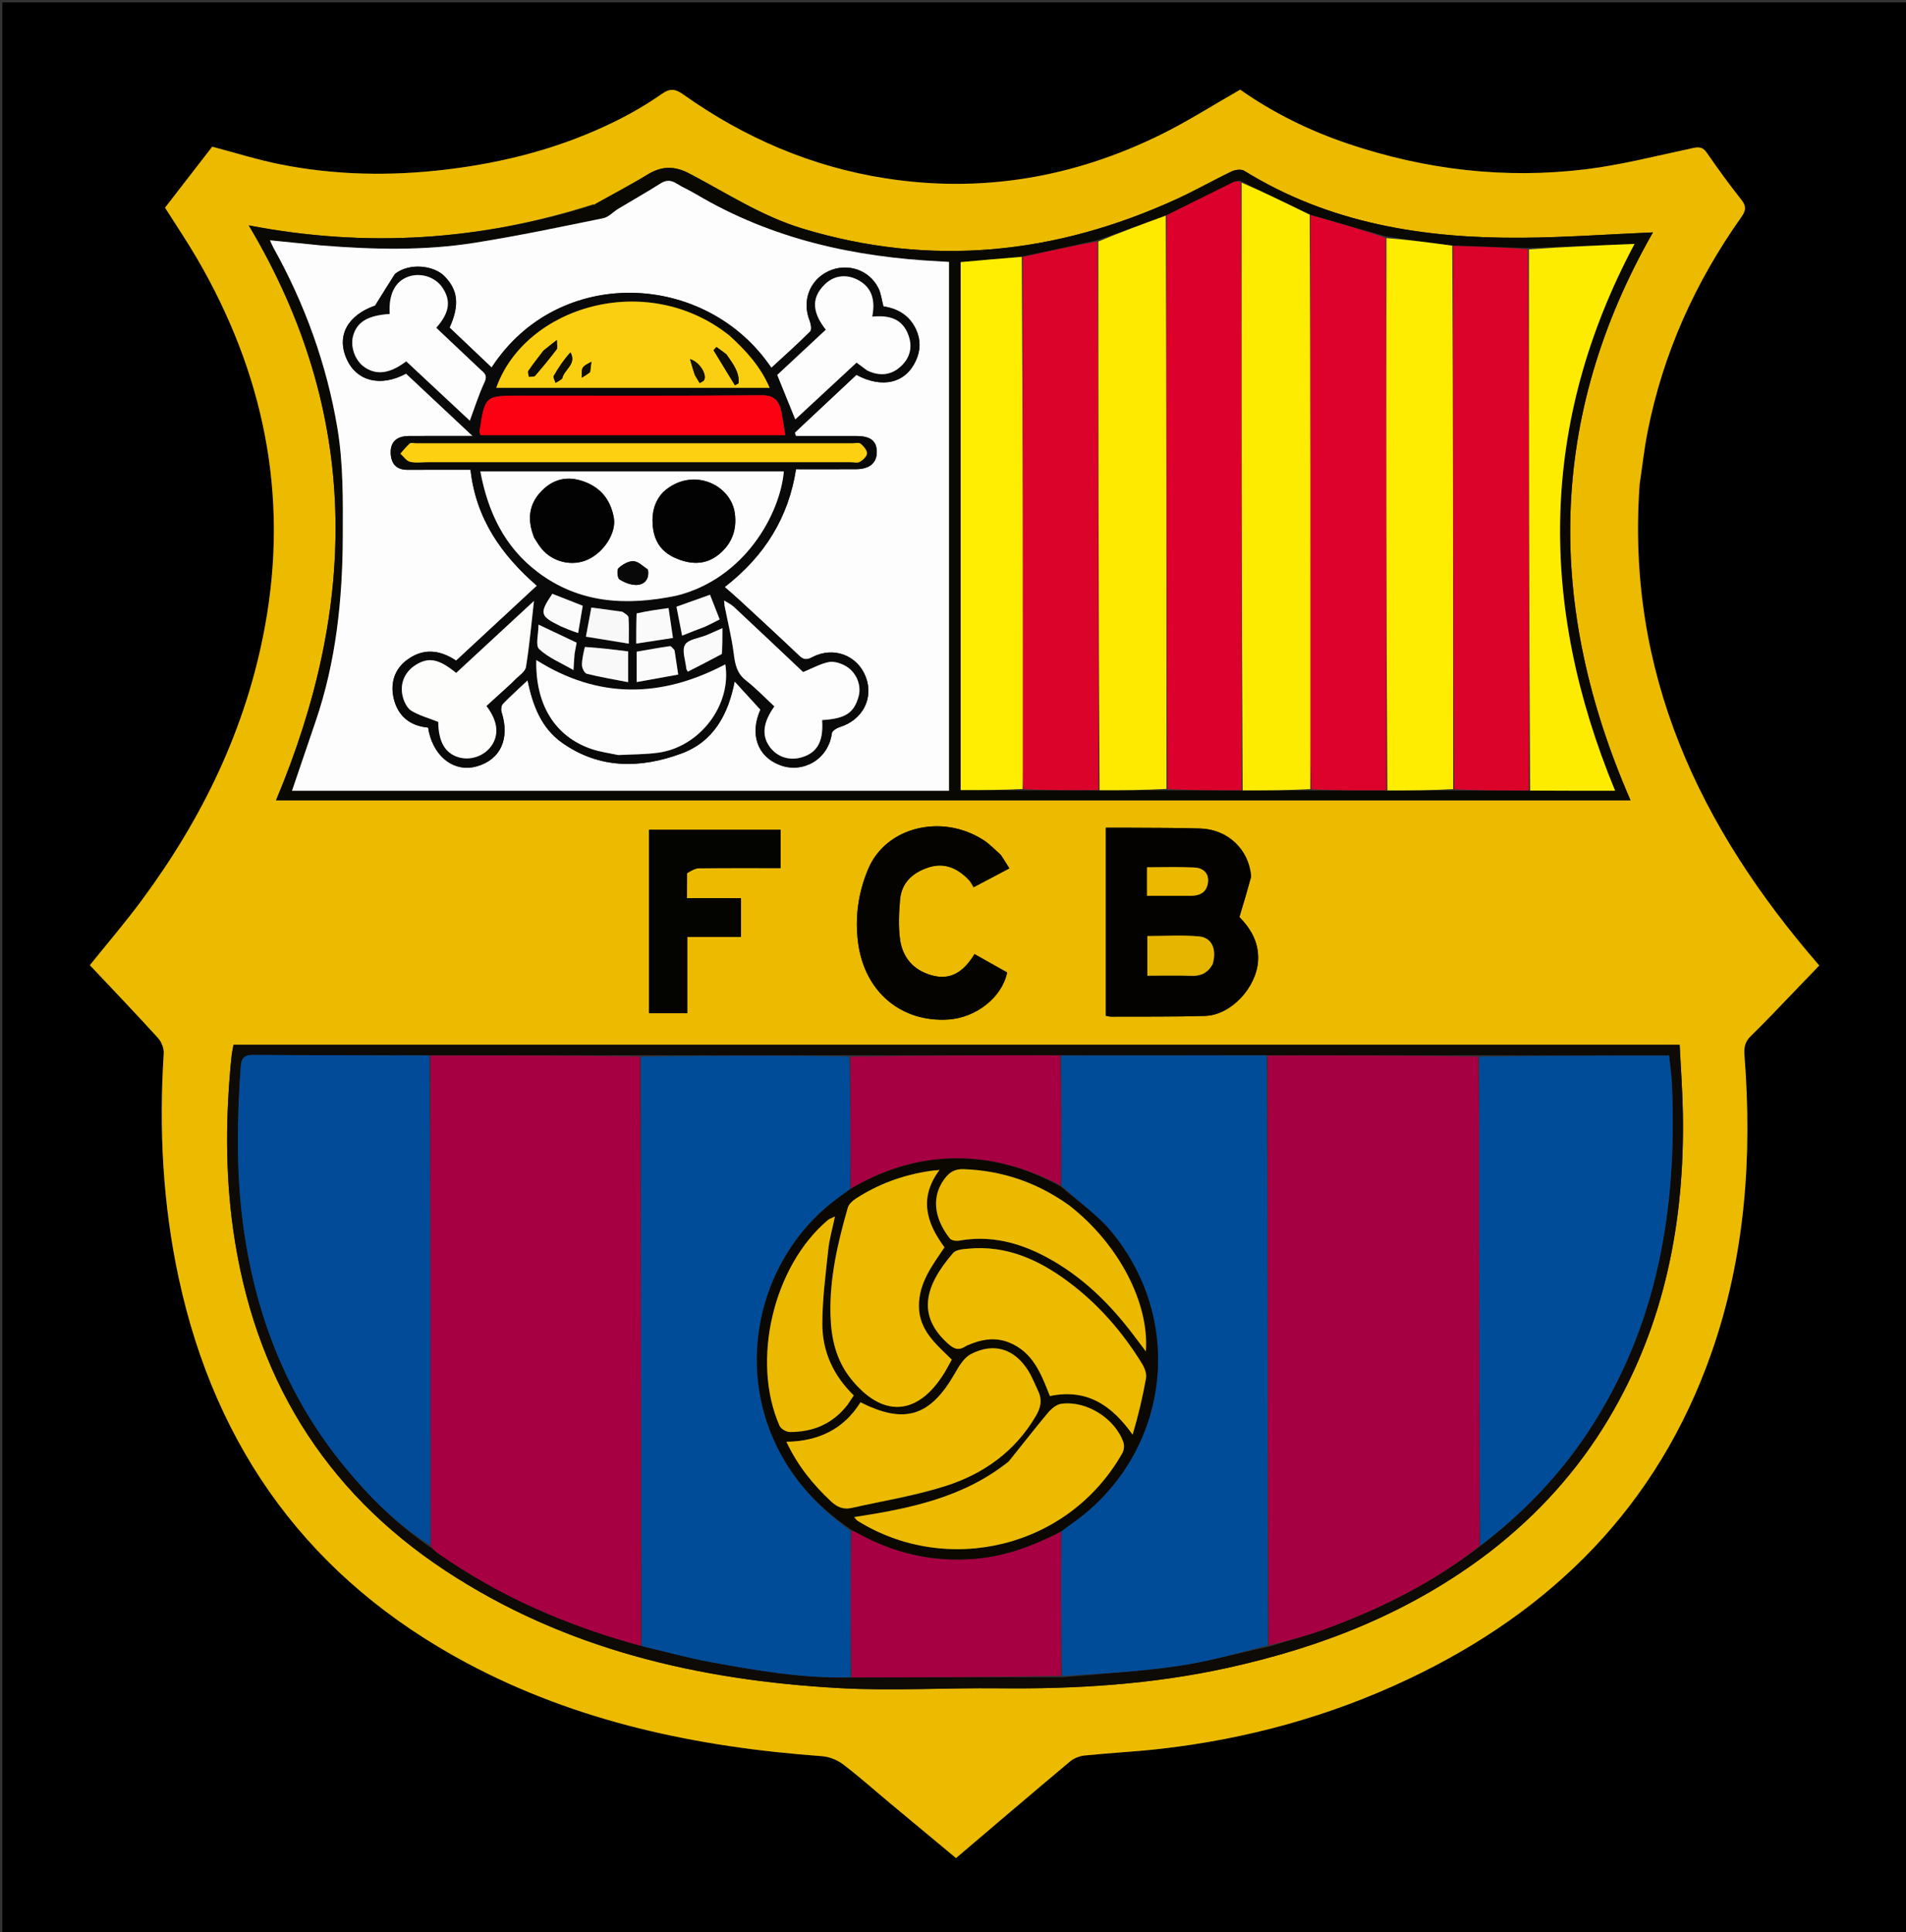 <svg version="1.1" id="Layer_1" xmlns="http://www.w3.org/2000/svg" xmlns:xlink="http://www.w3.org/1999/xlink" x="0px" y="0px"
	 width="100%" viewBox="0 0 800 811" enable-background="new 0 0 800 811" xml:space="preserve">
<rect x="0" y="0" width="800" height="811" fill="#333333" stroke="none"/>
<path fill="#000000" opacity="1" stroke="none" 
	d="
M801,280 
	C801,457.667 801,634.833 801,812 
	C534.334,812 267.667,812 1,812 
	C1,541.667 1,271.334 1,1.001 
	C267.666,1.001 534.332,1.001 800.999,1 
	C801,93.833 801,186.667 801,280 
M688.222,202.969 
	C689.305,195.737 690.109,188.449 691.52,181.281 
	C698.002,148.342 711.531,118.425 730.887,91.104 
	C732.838,88.351 733.049,86.559 730.869,83.811 
	C725.802,77.426 721.018,70.804 716.378,64.099 
	C714.729,61.715 713.133,61.611 710.547,62.157 
	C695.628,65.304 680.781,69.186 665.69,71.036 
	C631.694,75.205 598.341,71.284 565.846,60.345 
	C549.382,54.802 533.99,47.12 520.546,37.635 
	C508.988,44.222 498.31,51.057 487.002,56.612 
	C450.495,74.547 411.97,81.14 371.64,74.839 
	C340.596,69.989 312.391,57.832 286.808,39.665 
	C283.536,37.341 281.336,36.926 277.772,39.426 
	C271.675,43.705 265.159,47.504 258.477,50.812 
	C235.932,61.975 211.976,68.238 187.018,71.192 
	C163.675,73.955 140.478,73.548 117.452,68.942 
	C107.94,67.039 98.637,64.091 89.079,61.576 
	C82.481,70.098 75.782,78.749 69.262,87.169 
	C73.892,94.481 78.47,101.239 82.575,108.273 
	C110.687,156.442 121.362,207.856 111.174,263.126 
	C103.337,305.647 84.974,343.435 59.434,377.94 
	C52.623,387.142 45.145,395.851 37.726,405.096 
	C47.248,415.209 56.906,425.296 66.303,435.622 
	C67.764,437.227 68.865,439.971 68.729,442.098 
	C66.692,473.837 68.3,505.312 75.02,536.45 
	C90.608,608.672 130.413,662.92 195.712,697.867 
	C242.275,722.786 292.752,733.27 344.948,737.081 
	C348,737.304 351.382,738.632 353.826,740.482 
	C360.59,745.604 366.929,751.287 373.455,756.725 
	C382.653,764.391 391.867,772.036 401.262,779.846 
	C417.352,766.175 433.16,752.665 449.102,739.316 
	C450.73,737.953 453.111,737.016 455.237,736.799 
	C465.829,735.717 476.484,735.213 487.06,734.009 
	C523.303,729.883 558.115,720.358 591.087,704.745 
	C651.622,676.08 695.81,631.995 718.299,567.908 
	C732.54,527.325 735.5,485.431 732.189,442.883 
	C731.94,439.682 732.376,437.244 734.824,434.871 
	C740.804,429.074 746.496,422.979 752.289,416.99 
	C756.065,413.087 759.815,409.159 763.586,405.232 
	C713.138,347.115 682.535,282.255 688.222,202.969 
z"/>
<path fill="#ECBB00" opacity="1" stroke="none" 
	d="
M688.179,203.43 
	C682.535,282.255 713.138,347.115 763.586,405.232 
	C759.815,409.159 756.065,413.087 752.289,416.99 
	C746.496,422.979 740.804,429.074 734.824,434.871 
	C732.376,437.244 731.94,439.682 732.189,442.883 
	C735.5,485.431 732.54,527.325 718.299,567.908 
	C695.81,631.995 651.622,676.08 591.087,704.745 
	C558.115,720.358 523.303,729.883 487.06,734.009 
	C476.484,735.213 465.829,735.717 455.237,736.799 
	C453.111,737.016 450.73,737.953 449.102,739.316 
	C433.16,752.665 417.352,766.175 401.262,779.846 
	C391.867,772.036 382.653,764.391 373.455,756.725 
	C366.929,751.287 360.59,745.604 353.826,740.482 
	C351.382,738.632 348,737.304 344.948,737.081 
	C292.752,733.27 242.275,722.786 195.712,697.867 
	C130.413,662.92 90.608,608.672 75.02,536.45 
	C68.3,505.312 66.692,473.837 68.729,442.098 
	C68.865,439.971 67.764,437.227 66.303,435.622 
	C56.906,425.296 47.248,415.209 37.726,405.096 
	C45.145,395.851 52.623,387.142 59.434,377.94 
	C84.974,343.435 103.337,305.647 111.174,263.126 
	C121.362,207.856 110.687,156.442 82.575,108.273 
	C78.47,101.239 73.892,94.481 69.262,87.169 
	C75.782,78.749 82.481,70.098 89.079,61.576 
	C98.637,64.091 107.94,67.039 117.452,68.942 
	C140.478,73.548 163.675,73.955 187.018,71.192 
	C211.976,68.238 235.932,61.975 258.477,50.812 
	C265.159,47.504 271.675,43.705 277.772,39.426 
	C281.336,36.926 283.536,37.341 286.808,39.665 
	C312.391,57.832 340.596,69.989 371.64,74.839 
	C411.97,81.14 450.495,74.547 487.002,56.612 
	C498.31,51.057 508.988,44.222 520.546,37.635 
	C533.99,47.12 549.382,54.802 565.846,60.345 
	C598.341,71.284 631.694,75.205 665.69,71.036 
	C680.781,69.186 695.628,65.304 710.547,62.157 
	C713.133,61.611 714.729,61.715 716.378,64.099 
	C721.018,70.804 725.802,77.426 730.869,83.811 
	C733.049,86.559 732.838,88.351 730.887,91.104 
	C711.531,118.425 698.002,148.342 691.52,181.281 
	C690.109,188.449 689.305,195.737 688.179,203.43 
M248.87,85.799 
	C201.876,100.893 154.055,104.152 104.407,94.587 
	C151.632,173.81 150.204,254.015 115.861,335.891 
	C305.683,335.891 494.751,335.891 684.378,335.891 
	C648.919,254.654 649.518,175.049 693.795,97.524 
	C675.129,98.326 656.839,99.668 638.541,99.786 
	C597.524,100.051 557.959,93.774 522.247,71.687 
	C520.991,70.911 518.476,71.221 516.984,71.935 
	C509.191,75.665 501.669,79.975 493.815,83.565 
	C443.007,106.787 390.8,112.277 336.813,95.918 
	C319.727,90.741 304.942,81.008 289.373,72.84 
	C283.143,69.571 277.802,69.588 271.868,73.216 
	C264.661,77.623 257.141,81.517 249.789,85.791 
	C249.789,85.791 249.631,85.762 248.87,85.799 
M625.619,651.099 
	C645.576,635.62 662.244,617.201 675.197,595.485 
	C698.776,555.952 707.132,512.69 706.356,467.25 
	C706.193,457.673 705.464,448.105 704.996,438.532 
	C502.152,438.532 300.142,438.532 97.985,438.532 
	C97.665,440.467 97.302,442.089 97.138,443.732 
	C94.734,467.846 94.463,491.927 97.859,516 
	C106.45,576.905 135.409,625.276 186.962,659.246 
	C237.027,692.235 293.397,705.255 352.325,708.517 
	C374.579,709.75 396.969,708.351 419.292,708.599 
	C451.526,708.957 483.503,706.985 515.081,700.057 
	C555.023,691.293 592.332,676.632 625.619,651.099 
M525.125,367.62 
	C524.252,356.618 515.391,348.117 503.943,347.735 
	C494.129,347.407 484.302,347.484 474.48,347.4 
	C471.041,347.371 467.602,347.396 464.157,347.396 
	C464.157,374.016 464.157,400.098 464.157,426.32 
	C465.064,426.486 465.694,426.704 466.323,426.701 
	C479.474,426.64 492.633,426.792 505.775,426.399 
	C516.75,426.071 527.418,414.431 528.061,403.16 
	C528.53,394.93 524.274,389.035 520.219,384.898 
	C522.077,378.71 523.609,373.606 525.125,367.62 
M419.942,358.645 
	C417.552,356.593 415.366,354.223 412.739,352.541 
	C395.213,341.322 371.915,347.116 364.483,364.559 
	C360.224,374.555 358.732,385.044 360.188,395.851 
	C362.933,416.217 378.128,429.094 397.909,427.924 
	C409.655,427.229 420.653,418.549 422.716,408.14 
	C418.213,405.608 413.646,403.04 409.027,400.443 
	C404.981,407.083 399.828,411.274 392.315,409.647 
	C384.315,407.915 378.934,402.603 377.79,394.385 
	C377.023,388.883 377.298,383.15 377.786,377.579 
	C378.43,370.229 383.382,366.06 390.004,363.991 
	C396.619,361.925 402.072,364.544 406.637,369.303 
	C407.53,370.234 408.084,371.489 408.659,372.383 
	C414.175,369.475 418.72,367.078 423.678,364.464 
	C422.469,362.525 421.436,360.87 419.942,358.645 
M288.378,366.095 
	C290.061,365.507 291.736,364.431 293.426,364.409 
	C304.843,364.258 316.262,364.33 327.648,364.33 
	C327.648,358.437 327.648,353.208 327.648,348.261 
	C309.036,348.261 290.792,348.261 272.44,348.261 
	C272.44,374.103 272.44,399.518 272.44,425.242 
	C277.752,425.242 282.819,425.242 288.456,425.242 
	C288.456,414.545 288.456,404.129 288.456,393.245 
	C296.264,393.245 303.513,393.245 311.012,393.245 
	C311.012,387.68 311.012,382.603 311.012,376.954 
	C303.512,376.954 296.122,376.954 288.337,376.954 
	C288.337,373.256 288.337,370.123 288.378,366.095 
z"/>
<path fill="#0A0803" opacity="1" stroke="none" 
	d="
M249.757,85.633 
	C257.141,81.517 264.661,77.623 271.868,73.216 
	C277.802,69.588 283.143,69.571 289.373,72.84 
	C304.942,81.008 319.727,90.741 336.813,95.918 
	C390.8,112.277 443.007,106.787 493.815,83.565 
	C501.669,79.975 509.191,75.665 516.984,71.935 
	C518.476,71.221 520.991,70.911 522.247,71.687 
	C557.959,93.774 597.524,100.051 638.541,99.786 
	C656.839,99.668 675.129,98.326 693.795,97.524 
	C649.518,175.049 648.919,254.654 684.378,335.891 
	C494.751,335.891 305.683,335.891 115.861,335.891 
	C150.204,254.015 151.632,173.81 104.407,94.587 
	C154.055,104.152 201.876,100.893 249.368,85.948 
	C249.95,86.194 250.036,86.292 250.121,86.389 
	C249.999,86.137 249.878,85.885 249.757,85.633 
M461.978,331.764 
	C471.178,331.698 480.378,331.631 490.552,331.752 
	C500.74,331.72 510.928,331.687 522.03,331.809 
	C531.349,331.759 540.667,331.709 550.911,331.817 
	C561.219,331.769 571.527,331.722 582.798,331.833 
	C591.849,331.775 600.901,331.716 610.882,331.816 
	C621.174,331.791 631.466,331.766 642.732,331.887 
	C654.318,331.887 665.905,331.887 677.906,331.887 
	C645.595,253.838 646.127,177.338 686.057,102.376 
	C670.99,102.999 656.368,103.604 640.848,104.086 
	C630.556,103.79 620.264,103.495 609.109,103.024 
	C600.071,101.828 591.034,100.632 581.34,99.135 
	C570.915,96.183 560.491,93.23 549.391,89.927 
	C539.989,85.351 530.586,80.775 520.465,75.804 
	C519.526,76.012 518.5,76.042 517.663,76.455 
	C508.306,81.065 498.978,85.733 488.95,90.627 
	C479.622,94.046 470.293,97.464 460.169,100.922 
	C449.889,103.233 439.609,105.545 428.41,107.754 
	C420.029,108.505 411.648,109.255 403.222,110.009 
	C403.222,183.952 403.222,257.595 403.222,331.614 
	C412.042,331.614 420.642,331.614 430.133,331.777 
	C440.441,331.713 450.75,331.649 461.978,331.764 
M134.503,103.008 
	C127.624,102.309 120.746,101.609 113.312,100.853 
	C113.983,102.292 114.334,103.191 114.8,104.026 
	C128.015,127.719 137.14,153.039 141.609,179.649 
	C144.117,194.577 143.933,210.063 143.874,225.293 
	C143.771,251.649 141.056,277.738 132.431,302.896 
	C129.224,312.25 126.057,321.617 122.557,331.904 
	C214.693,331.904 306.263,331.904 398.314,331.904 
	C398.314,257.454 398.314,183.8 398.314,109.928 
	C396.734,109.831 395.778,109.76 394.821,109.714 
	C358.535,107.975 323.877,100.322 292.257,81.565 
	C289.543,79.956 286.62,78.691 283.95,77.019 
	C281.58,75.536 279.617,75.484 277.171,77.041 
	C271.421,80.701 265.465,84.035 259.625,87.554 
	C257.442,88.869 255.51,91.124 253.187,91.598 
	C235.245,95.258 217.305,99.028 199.227,101.902 
	C178.072,105.266 156.731,104.768 134.503,103.008 
z"/>
<path fill="#0E0A05" opacity="1" stroke="none" 
	d="
M625.339,651.322 
	C592.332,676.632 555.023,691.293 515.081,700.057 
	C483.503,706.985 451.526,708.957 419.292,708.599 
	C396.969,708.351 374.579,709.75 352.325,708.517 
	C293.397,705.255 237.027,692.235 186.962,659.246 
	C135.409,625.276 106.45,576.905 97.859,516 
	C94.463,491.927 94.734,467.846 97.138,443.732 
	C97.302,442.089 97.665,440.467 97.985,438.532 
	C300.142,438.532 502.152,438.532 704.996,438.532 
	C705.464,448.105 706.193,457.673 706.356,467.25 
	C707.132,512.69 698.776,555.952 675.197,595.485 
	C662.244,617.201 645.576,635.62 625.339,651.322 
M446.267,703.939 
	C462.3,702.442 478.422,701.561 494.336,699.252 
	C507.077,697.404 519.565,693.822 532.94,690.997 
	C540.714,688.598 548.613,686.537 556.239,683.736 
	C579.471,675.202 601.474,664.295 621.64,648.654 
	C639.056,635.243 654.182,619.65 666.35,601.302 
	C695.837,556.84 704.04,507.196 701.738,455.036 
	C701.565,451.105 700.974,447.192 700.553,443.029 
	C673.787,443.029 647.342,443.029 619.979,442.917 
	C590.694,442.955 561.409,442.993 531.177,442.888 
	C502.591,442.938 474.005,442.989 444.421,442.902 
	C415.271,442.945 386.121,442.989 356.045,442.902 
	C327.048,442.946 298.052,442.99 268.119,442.897 
	C238.967,442.943 209.815,442.989 179.785,442.924 
	C155.288,442.897 130.791,442.94 106.295,442.764 
	C102.625,442.738 101.283,444.014 101.042,447.53 
	C99.557,469.151 99.095,490.724 101.826,512.321 
	C106.698,550.846 120.046,585.777 144.899,615.936 
	C155.309,628.57 166.844,640.038 181.034,649.637 
	C181.931,650.378 182.783,651.182 183.731,651.848 
	C209.743,670.119 238.443,682.505 269.779,690.982 
	C279.28,693.217 288.708,695.851 298.297,697.603 
	C317.684,701.143 337.121,704.549 357.905,704.067 
	C387.068,703.99 416.231,703.913 446.267,703.939 
z"/>
<path fill="#030200" opacity="1" stroke="none" 
	d="
M525.134,368.061 
	C523.609,373.606 522.077,378.71 520.219,384.898 
	C524.274,389.035 528.53,394.93 528.061,403.16 
	C527.418,414.431 516.75,426.071 505.775,426.399 
	C492.633,426.792 479.474,426.64 466.323,426.701 
	C465.694,426.704 465.064,426.486 464.157,426.32 
	C464.157,400.098 464.157,374.016 464.157,347.396 
	C467.602,347.396 471.041,347.371 474.48,347.4 
	C484.302,347.484 494.129,347.407 503.943,347.735 
	C515.391,348.117 524.252,356.618 525.134,368.061 
M509.112,404.348 
	C510.801,398.439 508.685,393.511 503.261,393.019 
	C496.109,392.369 488.852,392.859 481.577,392.859 
	C481.577,398.159 481.577,403.399 481.577,409.511 
	C487.951,409.511 494.04,409.361 500.117,409.565 
	C504.001,409.696 506.882,408.412 509.112,404.348 
M499.117,375.969 
	C503.268,376.18 506.505,374.84 507.033,370.294 
	C507.492,366.352 504.817,364.275 501.372,364.1 
	C494.774,363.765 488.147,364.003 481.434,364.003 
	C481.434,368.225 481.434,371.941 481.434,375.969 
	C487.24,375.969 492.716,375.969 499.117,375.969 
z"/>
<path fill="#040300" opacity="1" stroke="none" 
	d="
M420.173,358.929 
	C421.436,360.87 422.469,362.525 423.678,364.464 
	C418.72,367.078 414.175,369.475 408.659,372.383 
	C408.084,371.489 407.53,370.234 406.637,369.303 
	C402.072,364.544 396.619,361.925 390.004,363.991 
	C383.382,366.06 378.43,370.229 377.786,377.579 
	C377.298,383.15 377.023,388.883 377.79,394.385 
	C378.934,402.603 384.315,407.915 392.315,409.647 
	C399.828,411.274 404.981,407.083 409.027,400.443 
	C413.646,403.04 418.213,405.608 422.716,408.14 
	C420.653,418.549 409.655,427.229 397.909,427.924 
	C378.128,429.094 362.933,416.217 360.188,395.851 
	C358.732,385.044 360.224,374.555 364.483,364.559 
	C371.915,347.116 395.213,341.322 412.739,352.541 
	C415.366,354.223 417.552,356.593 420.173,358.929 
z"/>
<path fill="#030300" opacity="1" stroke="none" 
	d="
M288.358,366.543 
	C288.337,370.123 288.337,373.256 288.337,376.954 
	C296.122,376.954 303.512,376.954 311.012,376.954 
	C311.012,382.603 311.012,387.68 311.012,393.245 
	C303.513,393.245 296.264,393.245 288.456,393.245 
	C288.456,404.129 288.456,414.545 288.456,425.242 
	C282.819,425.242 277.752,425.242 272.44,425.242 
	C272.44,399.518 272.44,374.103 272.44,348.261 
	C290.792,348.261 309.036,348.261 327.648,348.261 
	C327.648,353.208 327.648,358.437 327.648,364.33 
	C316.262,364.33 304.843,364.258 293.426,364.409 
	C291.736,364.431 290.061,365.507 288.358,366.543 
z"/>
<path fill="#FDFDFD" opacity="1" stroke="none" 
	d="
M134.963,103.024 
	C156.731,104.768 178.072,105.266 199.227,101.902 
	C217.305,99.028 235.245,95.258 253.187,91.598 
	C255.51,91.124 257.442,88.869 259.625,87.554 
	C265.465,84.035 271.421,80.701 277.171,77.041 
	C279.617,75.484 281.58,75.536 283.95,77.019 
	C286.62,78.691 289.543,79.956 292.257,81.565 
	C323.877,100.322 358.535,107.975 394.821,109.714 
	C395.778,109.76 396.734,109.831 398.314,109.928 
	C398.314,183.8 398.314,257.454 398.314,331.904 
	C306.263,331.904 214.693,331.904 122.557,331.904 
	C126.057,321.617 129.224,312.25 132.431,302.896 
	C141.056,277.738 143.771,251.649 143.874,225.293 
	C143.933,210.063 144.117,194.577 141.609,179.649 
	C137.14,153.039 128.015,127.719 114.8,104.026 
	C114.334,103.191 113.983,102.292 113.312,100.853 
	C120.746,101.609 127.624,102.309 134.963,103.024 
M165.662,115.018 
	C163.225,118.942 160.788,122.866 157.436,128.262 
	C146.064,132.247 140.972,140.796 145.602,150.894 
	C149.797,160.045 159.803,162.557 170.453,156.803 
	C179.324,165.116 188.301,173.529 198.393,182.987 
	C188.326,182.987 179.904,182.929 171.483,183.008 
	C166.257,183.057 163.636,185.765 164.008,190.649 
	C164.336,194.939 166.617,197.214 171.084,197.188 
	C179.865,197.136 188.647,197.173 197.487,197.173 
	C199.765,217.793 210.553,232.97 225.355,245.848 
	C213.736,256.621 202.551,266.992 191.466,277.269 
	C184.397,272.59 177.675,272.085 171.119,276.756 
	C165.498,280.76 163.775,286.775 165.238,293.101 
	C166.909,300.328 171.912,304.699 179.708,305.378 
	C179.842,306.147 179.92,306.787 180.067,307.409 
	C182.62,318.221 191.069,324.219 200.116,321.652 
	C210.153,318.803 214.105,309.977 210.497,298.788 
	C210.178,297.798 210.383,296.11 211.045,295.425 
	C214.248,292.111 217.691,289.03 221.43,285.508 
	C223.623,296.159 227.242,305.586 235.864,311.697 
	C251.55,322.816 268.774,322.618 285.983,316.268 
	C299.434,311.304 305.647,300.017 308.354,285.984 
	C312.107,290.089 315.551,293.855 319.177,297.822 
	C314.598,308.042 317.78,317.616 327.596,321.209 
	C337.008,324.655 347.733,318.787 349.147,307.751 
	C349.277,306.737 351.2,305.557 352.507,305.153 
	C362.034,302.205 366.836,293.042 363.382,284.088 
	C359.866,274.975 349.775,271.148 340.866,275.854 
	C338.496,277.105 337.198,276.895 335.346,275.134 
	C327.142,267.327 318.805,259.659 310.493,251.966 
	C308.478,250.1 306.376,248.33 304.168,246.388 
	C321.142,233.238 330.999,216.978 334.106,196.938 
	C342.977,196.938 351.139,196.972 359.3,196.926 
	C364.972,196.894 368.049,194.276 368.013,189.664 
	C367.977,185.079 365.407,183.043 359.558,183.008 
	C355.559,182.983 351.559,182.992 347.559,182.989 
	C343.047,182.987 338.535,182.989 334.023,182.989 
	C333.873,182.521 333.723,182.052 333.573,181.584 
	C342.228,173.476 350.883,165.369 359.454,157.339 
	C370.46,163.231 380.161,160.761 384.443,151.343 
	C386.421,146.994 386.498,142.714 384.553,138.408 
	C381.799,132.309 376.648,129.452 370.807,128.593 
	C370.038,125.694 369.777,123.136 368.71,120.976 
	C364.845,113.147 355.428,110.113 347.548,113.914 
	C339.758,117.672 336.572,126.357 339.799,134.504 
	C340.358,135.915 340.788,138.392 340.04,139.142 
	C334.814,144.386 329.262,149.305 323.769,154.369 
	C296.322,113.76 234.421,111.103 206.341,154.245 
	C200.412,148.621 194.518,143.03 188.704,137.515 
	C193.037,127.901 192.156,121.592 186.501,115.876 
	C182.146,111.474 172.015,110.132 165.662,115.018 
z"/>
<path fill="#DC002C" opacity="1" stroke="none" 
	d="
M521.116,331.655 
	C510.928,331.687 500.74,331.72 490.075,331.218 
	C489.613,250.584 489.628,170.485 489.643,90.386 
	C498.978,85.733 508.306,81.065 517.663,76.455 
	C518.5,76.042 519.526,76.012 520.801,76.456 
	C521.13,161.957 521.123,246.806 521.116,331.655 
z"/>
<path fill="#DC022B" opacity="1" stroke="none" 
	d="
M550.066,90.277 
	C560.491,93.23 570.915,96.183 581.592,99.787 
	C581.842,177.517 581.838,254.596 581.835,331.675 
	C571.527,331.722 561.219,331.769 550.441,331.294 
	C549.981,322.271 549.996,313.771 549.999,305.272 
	C550.022,233.607 550.044,161.942 550.066,90.277 
z"/>
<path fill="#DC032B" opacity="1" stroke="none" 
	d="
M641.758,331.741 
	C631.466,331.766 621.174,331.791 610.41,331.292 
	C609.949,254.912 609.961,179.056 609.972,103.199 
	C620.264,103.495 630.556,103.79 641.297,104.6 
	C641.75,180.656 641.754,256.199 641.758,331.741 
z"/>
<path fill="#DC032B" opacity="1" stroke="none" 
	d="
M429.329,107.856 
	C439.609,105.545 449.889,103.233 460.596,101.379 
	C461.035,178.419 461.046,255.002 461.058,331.585 
	C450.75,331.649 440.441,331.713 429.683,331.256 
	C429.254,328.571 429.293,326.406 429.293,324.241 
	C429.307,252.113 429.318,179.984 429.329,107.856 
z"/>
<path fill="#FEEC00" opacity="1" stroke="none" 
	d="
M549.729,90.102 
	C550.044,161.942 550.022,233.607 549.999,305.272 
	C549.996,313.771 549.981,322.271 549.978,331.215 
	C540.667,331.709 531.349,331.759 521.573,331.732 
	C521.123,246.806 521.13,161.957 521.161,76.653 
	C530.586,80.775 539.989,85.351 549.729,90.102 
z"/>
<path fill="#FEE901" opacity="1" stroke="none" 
	d="
M461.518,331.675 
	C461.046,255.002 461.035,178.419 460.994,101.359 
	C470.293,97.464 479.622,94.046 489.296,90.507 
	C489.628,170.485 489.613,250.584 489.588,331.124 
	C480.378,331.631 471.178,331.698 461.518,331.675 
z"/>
<path fill="#FFED00" opacity="1" stroke="none" 
	d="
M609.54,103.112 
	C609.961,179.056 609.949,254.912 609.945,331.213 
	C600.901,331.716 591.849,331.775 582.316,331.754 
	C581.838,254.596 581.842,177.517 581.92,99.938 
	C591.034,100.632 600.071,101.828 609.54,103.112 
z"/>
<path fill="#FFEE00" opacity="1" stroke="none" 
	d="
M428.87,107.805 
	C429.318,179.984 429.307,252.113 429.293,324.241 
	C429.293,326.406 429.254,328.571 429.237,331.175 
	C420.642,331.614 412.042,331.614 403.222,331.614 
	C403.222,257.595 403.222,183.952 403.222,110.009 
	C411.648,109.255 420.029,108.505 428.87,107.805 
z"/>
<path fill="#FDEC00" opacity="1" stroke="none" 
	d="
M642.245,331.814 
	C641.754,256.199 641.75,180.656 641.746,104.661 
	C656.368,103.604 670.99,102.999 686.057,102.376 
	C646.127,177.338 645.595,253.838 677.906,331.887 
	C665.905,331.887 654.318,331.887 642.245,331.814 
z"/>
<path fill="#14120E" opacity="1" stroke="none" 
	d="
M249.773,85.712 
	C249.878,85.885 249.999,86.137 250.121,86.389 
	C250.036,86.292 249.95,86.194 249.748,85.929 
	C249.631,85.762 249.789,85.791 249.773,85.712 
z"/>
<path fill="#A50042" opacity="1" stroke="none" 
	d="
M532.125,443.031 
	C561.409,442.993 590.694,442.955 620.445,443.439 
	C620.914,463.953 620.907,483.944 620.919,503.936 
	C620.949,552.249 620.987,600.562 621.022,648.874 
	C601.474,664.295 579.471,675.202 556.239,683.736 
	C548.613,686.537 540.714,688.598 532.528,690.532 
	C532.119,607.722 532.122,525.376 532.125,443.031 
z"/>
<path fill="#A60042" opacity="1" stroke="none" 
	d="
M269.019,690.777 
	C238.443,682.505 209.743,670.119 183.731,651.848 
	C182.783,651.182 181.931,650.378 180.863,648.879 
	C180.682,579.759 180.672,511.397 180.663,443.035 
	C209.815,442.989 238.967,442.943 268.589,443.431 
	C269.046,526.236 269.033,608.506 269.019,690.777 
z"/>
<path fill="#004C99" opacity="1" stroke="none" 
	d="
M269.399,690.88 
	C269.033,608.506 269.046,526.236 269.057,443.5 
	C298.052,442.99 327.048,442.946 356.505,443.433 
	C357.001,462.264 357.037,480.564 356.812,499.091 
	C355.203,500.293 353.86,501.274 352.507,502.242 
	C321.606,524.345 309.467,565.738 323.402,601.031 
	C330.242,618.355 341.887,631.636 357.028,642.529 
	C356.982,663.304 356.977,683.617 356.971,703.93 
	C337.121,704.549 317.684,701.143 298.297,697.603 
	C288.708,695.851 279.28,693.217 269.399,690.88 
z"/>
<path fill="#014C99" opacity="1" stroke="none" 
	d="
M531.651,442.959 
	C532.122,525.376 532.119,607.722 532.141,690.538 
	C519.565,693.822 507.077,697.404 494.336,699.252 
	C478.422,701.561 462.3,702.442 445.806,703.434 
	C445.347,682.912 445.349,662.895 445.578,642.681 
	C446.867,641.682 447.901,640.839 448.998,640.087 
	C490.307,611.775 498.494,555.696 466.484,516.989 
	C460.532,509.791 452.534,504.284 445.534,497.579 
	C445.532,479.121 445.476,461.08 445.42,443.039 
	C474.005,442.989 502.591,442.938 531.651,442.959 
z"/>
<path fill="#014B98" opacity="1" stroke="none" 
	d="
M180.224,442.98 
	C180.672,511.397 180.682,579.759 180.651,648.599 
	C166.844,640.038 155.309,628.57 144.899,615.936 
	C120.046,585.777 106.698,550.846 101.826,512.321 
	C99.095,490.724 99.557,469.151 101.042,447.53 
	C101.283,444.014 102.625,442.738 106.295,442.764 
	C130.791,442.94 155.288,442.897 180.224,442.98 
z"/>
<path fill="#004C99" opacity="1" stroke="none" 
	d="
M621.331,648.764 
	C620.987,600.562 620.949,552.249 620.919,503.936 
	C620.907,483.944 620.914,463.953 620.905,443.495 
	C647.342,443.029 673.787,443.029 700.553,443.029 
	C700.974,447.192 701.565,451.105 701.738,455.036 
	C704.04,507.196 695.837,556.84 666.35,601.302 
	C654.182,619.65 639.056,635.243 621.331,648.764 
z"/>
<path fill="#A60042" opacity="1" stroke="none" 
	d="
M445.351,642.879 
	C445.349,662.895 445.347,682.912 445.369,703.382 
	C416.231,703.913 387.068,703.99 357.438,703.999 
	C356.977,683.617 356.982,663.304 357.362,642.61 
	C358.609,642.709 359.478,643.193 360.352,643.67 
	C375.727,652.072 392.003,655.778 409.615,654.216 
	C422.469,653.076 434.061,648.613 445.351,642.879 
z"/>
<path fill="#A60042" opacity="1" stroke="none" 
	d="
M444.92,442.971 
	C445.476,461.08 445.532,479.121 445.22,497.511 
	C430.616,489.948 415.393,485.707 399.07,486.21 
	C383.995,486.675 370.062,491.294 357.073,498.864 
	C357.037,480.564 357.001,462.264 356.968,443.498 
	C386.121,442.989 415.271,442.945 444.92,442.971 
z"/>
<path fill="#E5B500" opacity="1" stroke="none" 
	d="
M508.981,404.713 
	C506.882,408.412 504.001,409.696 500.117,409.565 
	C494.04,409.361 487.951,409.511 481.577,409.511 
	C481.577,403.399 481.577,398.159 481.577,392.859 
	C488.852,392.859 496.109,392.369 503.261,393.019 
	C508.685,393.511 510.801,398.439 508.981,404.713 
z"/>
<path fill="#EAB900" opacity="1" stroke="none" 
	d="
M498.654,375.969 
	C492.716,375.969 487.24,375.969 481.434,375.969 
	C481.434,371.941 481.434,368.225 481.434,364.003 
	C488.147,364.003 494.774,363.765 501.372,364.1 
	C504.817,364.275 507.492,366.352 507.033,370.294 
	C506.505,374.84 503.268,376.18 498.654,375.969 
z"/>
<path fill="#0A0909" opacity="1" stroke="none" 
	d="
M165.989,114.827 
	C172.015,110.132 182.146,111.474 186.501,115.876 
	C192.156,121.592 193.037,127.901 188.704,137.515 
	C194.518,143.03 200.412,148.621 206.341,154.245 
	C234.421,111.103 296.322,113.76 323.769,154.369 
	C329.262,149.305 334.814,144.386 340.04,139.142 
	C340.788,138.392 340.358,135.915 339.799,134.504 
	C336.572,126.357 339.758,117.672 347.548,113.914 
	C355.428,110.113 364.845,113.147 368.71,120.976 
	C369.777,123.136 370.038,125.694 370.807,128.593 
	C376.648,129.452 381.799,132.309 384.553,138.408 
	C386.498,142.714 386.421,146.994 384.443,151.343 
	C380.161,160.761 370.46,163.231 359.454,157.339 
	C350.883,165.369 342.228,173.476 333.573,181.584 
	C333.723,182.052 333.873,182.521 334.023,182.989 
	C338.535,182.989 343.047,182.987 347.559,182.989 
	C351.559,182.992 355.559,182.983 359.558,183.008 
	C365.407,183.043 367.977,185.079 368.013,189.664 
	C368.049,194.276 364.972,196.894 359.3,196.926 
	C351.139,196.972 342.977,196.938 334.106,196.938 
	C330.999,216.978 321.142,233.238 304.168,246.388 
	C306.376,248.33 308.478,250.1 310.493,251.966 
	C318.805,259.659 327.142,267.327 335.346,275.134 
	C337.198,276.895 338.496,277.105 340.866,275.854 
	C349.775,271.148 359.866,274.975 363.382,284.088 
	C366.836,293.042 362.034,302.205 352.507,305.153 
	C351.2,305.557 349.277,306.737 349.147,307.751 
	C347.733,318.787 337.008,324.655 327.596,321.209 
	C317.78,317.616 314.598,308.042 319.177,297.822 
	C315.551,293.855 312.107,290.089 308.354,285.984 
	C305.647,300.017 299.434,311.304 285.983,316.268 
	C268.774,322.618 251.55,322.816 235.864,311.697 
	C227.242,305.586 223.623,296.159 221.43,285.508 
	C217.691,289.03 214.248,292.111 211.045,295.425 
	C210.383,296.11 210.178,297.798 210.497,298.788 
	C214.105,309.977 210.153,318.803 200.116,321.652 
	C191.069,324.219 182.62,318.221 180.067,307.409 
	C179.92,306.787 179.842,306.147 179.708,305.378 
	C171.912,304.699 166.909,300.328 165.238,293.101 
	C163.775,286.775 165.498,280.76 171.119,276.756 
	C177.675,272.085 184.397,272.59 191.466,277.269 
	C202.551,266.992 213.736,256.621 225.355,245.848 
	C210.553,232.97 199.765,217.793 197.487,197.173 
	C188.647,197.173 179.865,197.136 171.084,197.188 
	C166.617,197.214 164.336,194.939 164.008,190.649 
	C163.636,185.765 166.257,183.057 171.483,183.008 
	C179.904,182.929 188.326,182.987 198.393,182.987 
	C188.301,173.529 179.324,165.116 170.453,156.803 
	C159.803,162.557 149.797,160.045 145.602,150.894 
	C140.972,140.796 146.064,132.247 157.436,128.262 
	C160.788,122.866 163.225,118.942 165.989,114.827 
M284.332,249.987 
	C312.55,242.874 327.404,215.826 329.003,197.868 
	C286.771,197.868 244.559,197.868 201.607,197.868 
	C204.815,214.926 211.697,229.439 225.496,239.961 
	C243.023,253.324 262.826,254.368 284.332,249.987 
M305.86,140.598 
	C271.305,113.126 220.353,128.715 208.287,162.772 
	C246.404,162.772 284.496,162.772 323.046,162.772 
	C319.243,153.881 313.174,147.204 305.86,140.598 
M207.692,182.629 
	C248.09,182.629 288.489,182.629 329.609,182.629 
	C328.9,178.441 328.505,175.365 327.838,172.351 
	C326.855,167.913 324.726,165.824 319.411,165.876 
	C285.79,166.204 252.164,166.046 218.54,166.047 
	C203.544,166.047 203.542,166.045 201.274,180.998 
	C201.228,181.299 201.403,181.632 201.629,182.628 
	C203.238,182.628 204.999,182.628 207.692,182.629 
M259.906,316.928 
	C265.366,316.613 270.874,316.656 276.275,315.916 
	C293.796,313.514 307.173,295.84 304.427,278.836 
	C277.726,292.916 251.248,293.534 225.1,277.032 
	C224.656,295.861 233.052,309.272 248.418,314.415 
	C251.835,315.559 255.467,316.062 259.906,316.928 
M304.179,254.545 
	C305.482,261.137 307.122,267.687 307.97,274.337 
	C308.534,278.763 309.229,282.563 313.067,285.557 
	C317.329,288.882 321.093,292.844 325.028,296.485 
	C320.266,303.182 319.658,308.563 322.92,313.242 
	C325.842,317.435 330.794,319.328 336,317.992 
	C344.298,315.864 345.522,309.39 345.075,302.217 
	C354.867,301.648 358.481,299.238 360.398,292.235 
	C361.648,287.666 359.508,282.114 354.914,279.518 
	C352.87,278.362 350.07,277.451 347.892,277.871 
	C344.4,278.545 341.139,280.419 337.095,282.064 
	C327.828,273.325 317.93,263.951 307.963,254.65 
	C306.812,253.576 305.282,252.908 303.927,252.051 
	C303.96,252.634 303.993,253.216 304.179,254.545 
M211.327,289.831 
	C212.903,288.352 214.537,286.929 216.041,285.38 
	C217.742,283.628 220.442,281.944 220.771,279.917 
	C222.264,270.726 223.073,261.424 224.122,252.219 
	C213.457,262.085 202.429,272.286 191.459,282.435 
	C184.193,276.518 179.965,275.714 174.604,278.995 
	C169.856,281.9 167.577,287.083 169.126,292.681 
	C169.707,294.783 170.971,297.315 172.701,298.346 
	C176.056,300.344 179.961,301.418 183.94,302.994 
	C184.036,311.18 186.695,316.07 192.41,317.812 
	C197.374,319.324 203.131,317.379 206.171,313.161 
	C209.605,308.398 208.948,302.589 204.175,296.308 
	C206.364,294.302 208.566,292.284 211.327,289.831 
M201.642,155.05 
	C195.463,149.227 189.284,143.403 183.108,137.583 
	C188.703,131.261 189.434,126.145 185.609,120.598 
	C182.609,116.247 176.61,114.33 171.487,116.086 
	C165.822,118.028 163.024,123.578 163.577,131.774 
	C154.443,132.372 149.873,135.08 148.238,140.864 
	C146.922,145.518 149.008,151.344 152.968,154.079 
	C158.031,157.576 163.581,156.874 170.506,151.658 
	C179.413,159.975 188.375,168.343 197.187,176.573 
	C199.226,171.116 200.921,165.684 203.309,160.575 
	C204.452,158.131 203.969,156.925 201.642,155.05 
M364.184,155.715 
	C369.388,158.08 374.241,157.503 378.356,153.522 
	C381.976,150.018 383.047,145.663 381.343,140.819 
	C378.775,133.516 372.894,132.25 366.103,132.89 
	C367.538,125.531 365.676,120.642 360.488,117.709 
	C355.624,114.958 350.326,115.423 346.35,119.201 
	C339.645,125.574 341.714,132.103 346.617,138.379 
	C339.51,144.997 332.718,151.322 326.225,157.369 
	C328.8,163.712 331.236,169.71 333.804,176.034 
	C342.368,168.097 350.976,160.12 359.515,152.206 
	C360.962,153.251 362.298,154.217 364.184,155.715 
M180.548,193.982 
	C239.342,193.982 298.137,193.982 356.931,193.982 
	C358.264,193.982 359.858,194.433 360.864,193.857 
	C362.192,193.097 363.878,191.546 363.903,190.306 
	C363.93,188.933 362.47,187.27 361.237,186.235 
	C360.537,185.649 358.993,186.041 357.83,186.041 
	C296.704,186.036 235.577,186.037 174.451,186.037 
	C173.618,186.037 172.483,185.701 172.009,186.116 
	C170.553,187.392 169.349,188.958 168.048,190.411 
	C169.39,191.6 170.57,193.445 172.112,193.827 
	C174.466,194.41 177.071,193.981 180.548,193.982 
M245.228,271.865 
	C244.867,274.316 244.216,276.772 244.266,279.215 
	C244.292,280.469 245.355,282.558 246.315,282.797 
	C251.97,284.2 257.732,285.169 263.641,286.32 
	C263.641,281.387 263.641,277.311 263.641,273.397 
	C257.486,272.633 251.624,271.906 245.228,271.865 
M260.776,256.687 
	C256.707,256.138 252.639,255.589 248.202,254.99 
	C247.472,258.906 246.762,262.71 245.922,267.216 
	C251.931,268.194 257.677,269.131 263.916,270.147 
	C263.916,266.071 264.057,262.598 263.814,259.152 
	C263.755,258.324 262.421,257.587 260.776,256.687 
M283.058,272.559 
	C282.412,272.082 281.697,271.123 281.13,271.203 
	C276.478,271.865 271.853,272.72 267.242,273.512 
	C267.242,277.676 267.242,281.76 267.242,286.274 
	C273.267,285.185 278.985,284.151 284.662,283.125 
	C284.088,279.262 283.653,276.336 283.058,272.559 
M303.225,274.212 
	C303.225,270.846 303.225,267.48 303.225,263.628 
	C300.437,264.859 298.522,265.745 296.574,266.555 
	C293.44,267.859 288.897,268.292 287.522,270.616 
	C286.1,273.018 287.74,277.236 288.064,280.658 
	C288.089,280.92 288.298,281.165 288.664,281.916 
	C293.351,279.537 298.013,277.169 303.225,274.212 
M296.297,262.963 
	C298.153,262.004 300.01,261.046 302.073,259.981 
	C300.632,256.299 299.317,252.941 298.017,249.619 
	C292.829,251.469 288.423,253.041 283.925,254.645 
	C284.706,258.64 285.458,262.489 286.298,266.785 
	C289.529,265.495 292.531,264.295 296.297,262.963 
M267.037,257.868 
	C267.037,261.826 267.037,265.784 267.037,270.121 
	C272.482,269.286 277.412,268.529 282.46,267.754 
	C281.777,263.111 281.189,259.117 280.613,255.21 
	C275.913,255.856 271.659,256.442 267.037,257.868 
M241.247,273.984 
	C241.532,272.427 241.817,270.869 242.026,269.731 
	C236.701,267.212 231.925,264.953 226.021,262.16 
	C226.021,266.168 224.66,270.877 226.294,272.426 
	C230.116,276.046 235.374,278.15 240.707,281.25 
	C240.891,278.107 240.987,276.464 241.247,273.984 
M239.066,264.474 
	C240.274,264.885 241.481,265.296 242.662,265.697 
	C243.321,261.792 243.945,258.096 244.597,254.236 
	C240.344,252.567 236.096,250.9 231.834,249.227 
	C226.288,257.402 226.572,258.581 235.218,262.789 
	C236.248,263.29 237.345,263.653 239.066,264.474 
z"/>
<path fill="#0B0802" opacity="1" stroke="none" 
	d="
M356.812,499.091 
	C370.062,491.294 383.995,486.675 399.07,486.21 
	C415.393,485.707 430.616,489.948 445.166,497.928 
	C452.534,504.284 460.532,509.791 466.484,516.989 
	C498.494,555.696 490.307,611.775 448.998,640.087 
	C447.901,640.839 446.867,641.682 445.578,642.681 
	C434.061,648.613 422.469,653.076 409.615,654.216 
	C392.003,655.778 375.727,652.072 360.352,643.67 
	C359.478,643.193 358.609,642.709 357.403,642.147 
	C341.887,631.636 330.242,618.355 323.402,601.031 
	C309.467,565.738 321.606,524.345 352.507,502.242 
	C353.86,501.274 355.203,500.293 356.812,499.091 
M435.482,583.243 
	C434.179,580.56 433.11,577.73 431.531,575.221 
	C425.778,566.079 417.108,563.343 407.496,568.338 
	C404.625,569.83 402.523,573.377 400.795,576.399 
	C390.459,594.478 379.723,597.932 361.172,588.548 
	C354.181,599.806 343.578,604.94 330.068,605.121 
	C334.821,615.216 341.282,623.101 348.864,630.206 
	C351.395,632.578 354.063,633.668 357.408,632.911 
	C370.659,629.914 384.188,627.771 397.074,623.632 
	C412.93,618.541 426.114,609.115 434.792,594.269 
	C436.795,590.844 437.61,587.609 435.482,583.243 
M389.876,491.568 
	C378.872,493.195 368.656,496.975 359.317,503.003 
	C357.896,503.921 356.281,505.356 355.849,506.865 
	C351.625,521.597 348.146,536.487 348.58,551.97 
	C348.85,561.623 350.863,570.774 357.053,578.564 
	C370.281,595.211 385.103,594.393 396.265,576.383 
	C397.389,574.57 398.361,572.663 399.489,570.647 
	C392.9,564.175 385.748,558.38 385.703,548.215 
	C385.659,538.414 391.296,531.108 396.436,523.517 
	C388.787,513.24 385.611,502.715 394.335,491.05 
	C392.609,491.209 391.628,491.299 389.876,491.568 
M406.068,564.642 
	C411.722,562.152 417.501,561.048 423.466,563.426 
	C433.635,567.481 437.087,576.824 440.659,585.933 
	C456.24,582.691 466.675,589.867 475.392,602.142 
	C477.734,594.224 479.616,586.377 481.01,578.443 
	C481.337,576.579 480.446,574.164 479.391,572.446 
	C471.131,558.986 460.892,547.235 448.172,537.804 
	C435.84,528.66 422.39,522.6 406.548,524.071 
	C404.307,524.279 401.292,524.46 400.056,525.885 
	C388.098,539.668 384.68,552.238 398.102,564.117 
	C400.724,566.437 402.645,566.887 406.068,564.642 
M423.128,613.633 
	C404.369,628.587 381.8,633.171 358.514,636.741 
	C359.286,637.593 359.549,638.05 359.943,638.296 
	C397.276,661.531 448.292,650.09 471.076,609.895 
	C471.778,608.655 471.974,606.635 471.502,605.299 
	C467.956,595.272 455.847,587.701 445.374,589.201 
	C443.34,589.493 441.189,591.367 439.761,593.071 
	C434.248,599.645 429.006,606.446 423.128,613.633 
M448.625,505.835 
	C435.446,496.337 420.771,491.318 404.504,490.72 
	C400.902,490.588 398.654,491.835 396.564,494.617 
	C389.621,503.862 393.738,513.584 398.675,519.806 
	C399.342,520.648 401.365,520.935 402.622,520.71 
	C415.694,518.368 427.729,521.493 439.143,527.595 
	C454.261,535.678 466.139,547.432 476.313,561.046 
	C477.748,562.967 479.197,564.879 480.949,567.204 
	C482.42,546.702 469.425,522.047 448.625,505.835 
M355.936,589.334 
	C356.73,588.136 357.524,586.938 358.355,585.682 
	C349.666,577.242 345.128,567.085 345.151,555.558 
	C345.172,545.148 346.563,534.725 347.661,524.34 
	C348.123,519.975 349.389,515.695 350.459,510.563 
	C348.895,511.332 348.11,511.547 347.544,512.022 
	C324.614,531.304 315.179,571.066 327.197,598.419 
	C327.767,599.717 330.052,601.029 331.539,601.029 
	C341.172,601.035 349.422,597.733 355.936,589.334 
z"/>
<path fill="#FDFDFD" opacity="1" stroke="none" 
	d="
M283.915,250.01 
	C262.826,254.368 243.023,253.324 225.496,239.961 
	C211.697,229.439 204.815,214.926 201.607,197.868 
	C244.559,197.868 286.771,197.868 329.003,197.868 
	C327.404,215.826 312.55,242.874 283.915,250.01 
M224.313,225.919 
	C225.334,227.414 226.24,229.007 227.398,230.387 
	C232.116,236.013 240.27,237.843 246.785,234.833 
	C253.576,231.696 258.736,223.591 257.642,217.348 
	C256.233,209.309 251.558,203.97 243.682,201.654 
	C237.397,199.806 231.897,201.388 227.354,206.038 
	C221.889,211.63 221.2,218.134 224.313,225.919 
M278.162,206.715 
	C274.729,210.502 273.603,214.943 273.924,220.005 
	C274.34,226.555 277.187,231.375 283.185,234.088 
	C289.619,236.999 296.107,237.338 301.821,232.626 
	C307.124,228.252 309.368,222.443 308.422,215.44 
	C306.778,203.266 290.39,195.583 278.162,206.715 
M271.966,238.938 
	C269.952,237.727 267.979,235.647 265.911,235.548 
	C263.805,235.446 261.253,236.916 259.602,238.455 
	C258.836,239.169 259.144,242.643 260.012,243.184 
	C262.178,244.533 264.996,245.663 267.456,245.494 
	C270.269,245.3 272.631,243.338 271.966,238.938 
z"/>
<path fill="#FBCF11" opacity="1" stroke="none" 
	d="
M306.139,140.82 
	C313.174,147.204 319.243,153.881 323.046,162.772 
	C284.496,162.772 246.404,162.772 208.287,162.772 
	C220.353,128.715 271.305,113.126 306.139,140.82 
M227.94,147.334 
	C225.857,150.107 223.701,152.831 221.758,155.699 
	C221.406,156.218 221.923,157.326 222.039,158.163 
	C222.909,158.031 224.15,158.221 224.589,157.715 
	C227.727,154.101 230.755,150.387 233.669,146.591 
	C234.094,146.037 233.728,144.876 233.728,142.71 
	C231.375,144.54 229.915,145.675 227.94,147.334 
M304.818,148.58 
	C303.451,147.605 302.084,146.629 300.718,145.653 
	C300.307,146.099 299.897,146.545 299.486,146.99 
	C302.479,151.896 305.472,156.801 308.465,161.707 
	C308.964,161.434 309.463,161.161 309.961,160.889 
	C310.476,156.248 307.689,152.786 304.818,148.58 
M236.038,158.597 
	C236.832,154.971 242.18,152.864 239.43,147.899 
	C236.644,150.962 234.397,154.286 232.433,157.77 
	C232.08,158.397 232.895,159.682 233.171,160.663 
	C234.062,160.216 234.953,159.768 236.038,158.597 
M291.787,157.637 
	C292.416,158.691 293.046,159.744 293.676,160.798 
	C294.325,160.358 295.267,160.065 295.571,159.453 
	C296.759,157.065 293.546,151.819 289.638,150.753 
	C290.304,153.112 290.846,155.031 291.787,157.637 
M247.769,156.043 
	C247.914,154.64 248.06,153.238 248.205,151.836 
	C246.969,152.639 245.318,153.185 244.617,154.318 
	C243.945,155.405 244.258,157.102 244.137,158.531 
	C245.2,157.908 246.264,157.285 247.769,156.043 
z"/>
<path fill="#FB0111" opacity="1" stroke="none" 
	d="
M207.226,182.628 
	C204.999,182.628 203.238,182.628 201.629,182.628 
	C201.403,181.632 201.228,181.299 201.274,180.998 
	C203.542,166.045 203.544,166.047 218.54,166.047 
	C252.164,166.046 285.79,166.204 319.411,165.876 
	C324.726,165.824 326.855,167.913 327.838,172.351 
	C328.505,175.365 328.9,178.441 329.609,182.629 
	C288.489,182.629 248.09,182.629 207.226,182.628 
z"/>
<path fill="#FDFDFD" opacity="1" stroke="none" 
	d="
M259.454,316.894 
	C255.467,316.062 251.835,315.559 248.418,314.415 
	C233.052,309.272 224.656,295.861 225.1,277.032 
	C251.248,293.534 277.726,292.916 304.427,278.836 
	C307.173,295.84 293.796,313.514 276.275,315.916 
	C270.874,316.656 265.366,316.613 259.454,316.894 
z"/>
<path fill="#FDFDFD" opacity="1" stroke="none" 
	d="
M304.102,254.172 
	C303.993,253.216 303.96,252.634 303.927,252.051 
	C305.282,252.908 306.812,253.576 307.963,254.65 
	C317.93,263.951 327.828,273.325 337.095,282.064 
	C341.139,280.419 344.4,278.545 347.892,277.871 
	C350.07,277.451 352.87,278.362 354.914,279.518 
	C359.508,282.114 361.648,287.666 360.398,292.235 
	C358.481,299.238 354.867,301.648 345.075,302.217 
	C345.522,309.39 344.298,315.864 336,317.992 
	C330.794,319.328 325.842,317.435 322.92,313.242 
	C319.658,308.563 320.266,303.182 325.028,296.485 
	C321.093,292.844 317.329,288.882 313.067,285.557 
	C309.229,282.563 308.534,278.763 307.97,274.337 
	C307.122,267.687 305.482,261.137 304.102,254.172 
z"/>
<path fill="#FDFDFC" opacity="1" stroke="none" 
	d="
M211.048,290.049 
	C208.566,292.284 206.364,294.302 204.175,296.308 
	C208.948,302.589 209.605,308.398 206.171,313.161 
	C203.131,317.379 197.374,319.324 192.41,317.812 
	C186.695,316.07 184.036,311.18 183.94,302.994 
	C179.961,301.418 176.056,300.344 172.701,298.346 
	C170.971,297.315 169.707,294.783 169.126,292.681 
	C167.577,287.083 169.856,281.9 174.604,278.995 
	C179.965,275.714 184.193,276.518 191.459,282.435 
	C202.429,272.286 213.457,262.085 224.122,252.219 
	C223.073,261.424 222.264,270.726 220.771,279.917 
	C220.442,281.944 217.742,283.628 216.041,285.38 
	C214.537,286.929 212.903,288.352 211.048,290.049 
z"/>
<path fill="#FDFDFD" opacity="1" stroke="none" 
	d="
M201.892,155.326 
	C203.969,156.925 204.452,158.131 203.309,160.575 
	C200.921,165.684 199.226,171.116 197.187,176.573 
	C188.375,168.343 179.413,159.975 170.506,151.658 
	C163.581,156.874 158.031,157.576 152.968,154.079 
	C149.008,151.344 146.922,145.518 148.238,140.864 
	C149.873,135.08 154.443,132.372 163.577,131.774 
	C163.024,123.578 165.822,118.028 171.487,116.086 
	C176.61,114.33 182.609,116.247 185.609,120.598 
	C189.434,126.145 188.703,131.261 183.108,137.583 
	C189.284,143.403 195.463,149.227 201.892,155.326 
z"/>
<path fill="#FDFDFD" opacity="1" stroke="none" 
	d="
M363.909,155.449 
	C362.298,154.217 360.962,153.251 359.515,152.206 
	C350.976,160.12 342.368,168.097 333.804,176.034 
	C331.236,169.71 328.8,163.712 326.225,157.369 
	C332.718,151.322 339.51,144.997 346.617,138.379 
	C341.714,132.103 339.645,125.574 346.35,119.201 
	C350.326,115.423 355.624,114.958 360.488,117.709 
	C365.676,120.642 367.538,125.531 366.103,132.89 
	C372.894,132.25 378.775,133.516 381.343,140.819 
	C383.047,145.663 381.976,150.018 378.356,153.522 
	C374.241,157.503 369.388,158.08 363.909,155.449 
z"/>
<path fill="#FDD011" opacity="1" stroke="none" 
	d="
M180.058,193.982 
	C177.071,193.981 174.466,194.41 172.112,193.827 
	C170.57,193.445 169.39,191.6 168.048,190.411 
	C169.349,188.958 170.553,187.392 172.009,186.116 
	C172.483,185.701 173.618,186.037 174.451,186.037 
	C235.577,186.037 296.704,186.036 357.83,186.041 
	C358.993,186.041 360.537,185.649 361.237,186.235 
	C362.47,187.27 363.93,188.933 363.903,190.306 
	C363.878,191.546 362.192,193.097 360.864,193.857 
	C359.858,194.433 358.264,193.982 356.931,193.982 
	C298.137,193.982 239.342,193.982 180.058,193.982 
z"/>
<path fill="#F9F9F9" opacity="1" stroke="none" 
	d="
M245.495,271.521 
	C251.624,271.906 257.486,272.633 263.641,273.397 
	C263.641,277.311 263.641,281.387 263.641,286.32 
	C257.732,285.169 251.97,284.2 246.315,282.797 
	C245.355,282.558 244.292,280.469 244.266,279.215 
	C244.216,276.772 244.867,274.316 245.495,271.521 
z"/>
<path fill="#F8F8F8" opacity="1" stroke="none" 
	d="
M261.225,256.747 
	C262.421,257.587 263.755,258.324 263.814,259.152 
	C264.057,262.598 263.916,266.071 263.916,270.147 
	C257.677,269.131 251.931,268.194 245.922,267.216 
	C246.762,262.71 247.472,258.906 248.202,254.99 
	C252.639,255.589 256.707,256.138 261.225,256.747 
z"/>
<path fill="#FBFBFB" opacity="1" stroke="none" 
	d="
M283.138,272.985 
	C283.653,276.336 284.088,279.262 284.662,283.125 
	C278.985,284.151 273.267,285.185 267.242,286.274 
	C267.242,281.76 267.242,277.676 267.242,273.512 
	C271.853,272.72 276.478,271.865 281.13,271.203 
	C281.697,271.123 282.412,272.082 283.138,272.985 
z"/>
<path fill="#FAFAFA" opacity="1" stroke="none" 
	d="
M302.951,274.507 
	C298.013,277.169 293.351,279.537 288.664,281.916 
	C288.298,281.165 288.089,280.92 288.064,280.658 
	C287.74,277.236 286.1,273.018 287.522,270.616 
	C288.897,268.292 293.44,267.859 296.574,266.555 
	C298.522,265.745 300.437,264.859 303.225,263.628 
	C303.225,267.48 303.225,270.846 302.951,274.507 
z"/>
<path fill="#FBFBFB" opacity="1" stroke="none" 
	d="
M295.915,263.029 
	C292.531,264.295 289.529,265.495 286.298,266.785 
	C285.458,262.489 284.706,258.64 283.925,254.645 
	C288.423,253.041 292.829,251.469 298.017,249.619 
	C299.317,252.941 300.632,256.299 302.073,259.981 
	C300.01,261.046 298.153,262.004 295.915,263.029 
z"/>
<path fill="#FAFAFA" opacity="1" stroke="none" 
	d="
M267.221,257.448 
	C271.659,256.442 275.913,255.856 280.613,255.21 
	C281.189,259.117 281.777,263.111 282.46,267.754 
	C277.412,268.529 272.482,269.286 267.037,270.121 
	C267.037,265.784 267.037,261.826 267.221,257.448 
z"/>
<path fill="#FAFAFA" opacity="1" stroke="none" 
	d="
M241.165,274.403 
	C240.987,276.464 240.891,278.107 240.707,281.25 
	C235.374,278.15 230.116,276.046 226.294,272.426 
	C224.66,270.877 226.021,266.168 226.021,262.16 
	C231.925,264.953 236.701,267.212 242.026,269.731 
	C241.817,270.869 241.532,272.427 241.165,274.403 
z"/>
<path fill="#FBFBFB" opacity="1" stroke="none" 
	d="
M238.739,264.277 
	C237.345,263.653 236.248,263.29 235.218,262.789 
	C226.572,258.581 226.288,257.402 231.834,249.227 
	C236.096,250.9 240.344,252.567 244.597,254.236 
	C243.945,258.096 243.321,261.792 242.662,265.697 
	C241.481,265.296 240.274,264.885 238.739,264.277 
z"/>
<path fill="#ECBA00" opacity="1" stroke="none" 
	d="
M435.641,583.601 
	C437.61,587.609 436.795,590.844 434.792,594.269 
	C426.114,609.115 412.93,618.541 397.074,623.632 
	C384.188,627.771 370.659,629.914 357.408,632.911 
	C354.063,633.668 351.395,632.578 348.864,630.206 
	C341.282,623.101 334.821,615.216 330.068,605.121 
	C343.578,604.94 354.181,599.806 361.172,588.548 
	C379.723,597.932 390.459,594.478 400.795,576.399 
	C402.523,573.377 404.625,569.83 407.496,568.338 
	C417.108,563.343 425.778,566.079 431.531,575.221 
	C433.11,577.73 434.179,580.56 435.641,583.601 
z"/>
<path fill="#ECBA00" opacity="1" stroke="none" 
	d="
M390.262,491.478 
	C391.628,491.299 392.609,491.209 394.335,491.05 
	C385.611,502.715 388.787,513.24 396.436,523.517 
	C391.296,531.108 385.659,538.414 385.703,548.215 
	C385.748,558.38 392.9,564.175 399.489,570.647 
	C398.361,572.663 397.389,574.57 396.265,576.383 
	C385.103,594.393 370.281,595.211 357.053,578.564 
	C350.863,570.774 348.85,561.623 348.58,551.97 
	C348.146,536.487 351.625,521.597 355.849,506.865 
	C356.281,505.356 357.896,503.921 359.317,503.003 
	C368.656,496.975 378.872,493.195 390.262,491.478 
z"/>
<path fill="#ECBB00" opacity="1" stroke="none" 
	d="
M405.691,564.797 
	C402.645,566.887 400.724,566.437 398.102,564.117 
	C384.68,552.238 388.098,539.668 400.056,525.885 
	C401.292,524.46 404.307,524.279 406.548,524.071 
	C422.39,522.6 435.84,528.66 448.172,537.804 
	C460.892,547.235 471.131,558.986 479.391,572.446 
	C480.446,574.164 481.337,576.579 481.01,578.443 
	C479.616,586.377 477.734,594.224 475.392,602.142 
	C466.675,589.867 456.24,582.691 440.659,585.933 
	C437.087,576.824 433.635,567.481 423.466,563.426 
	C417.501,561.048 411.722,562.152 405.691,564.797 
z"/>
<path fill="#ECBA00" opacity="1" stroke="none" 
	d="
M423.396,613.398 
	C429.006,606.446 434.248,599.645 439.761,593.071 
	C441.189,591.367 443.34,589.493 445.374,589.201 
	C455.847,587.701 467.956,595.272 471.502,605.299 
	C471.974,606.635 471.778,608.655 471.076,609.895 
	C448.292,650.09 397.276,661.531 359.943,638.296 
	C359.549,638.05 359.286,637.593 358.514,636.741 
	C381.8,633.171 404.369,628.587 423.396,613.398 
z"/>
<path fill="#EBBA00" opacity="1" stroke="none" 
	d="
M448.928,506.025 
	C469.425,522.047 482.42,546.702 480.949,567.204 
	C479.197,564.879 477.748,562.967 476.313,561.046 
	C466.139,547.432 454.261,535.678 439.143,527.595 
	C427.729,521.493 415.694,518.368 402.622,520.71 
	C401.365,520.935 399.342,520.648 398.675,519.806 
	C393.738,513.584 389.621,503.862 396.564,494.617 
	C398.654,491.835 400.902,490.588 404.504,490.72 
	C420.771,491.318 435.446,496.337 448.928,506.025 
z"/>
<path fill="#EBBA00" opacity="1" stroke="none" 
	d="
M355.712,589.618 
	C349.422,597.733 341.172,601.035 331.539,601.029 
	C330.052,601.029 327.767,599.717 327.197,598.419 
	C315.179,571.066 324.614,531.304 347.544,512.022 
	C348.11,511.547 348.895,511.332 350.459,510.563 
	C349.389,515.695 348.123,519.975 347.661,524.34 
	C346.563,534.725 345.172,545.148 345.151,555.558 
	C345.128,567.085 349.666,577.242 358.355,585.682 
	C357.524,586.938 356.73,588.136 355.712,589.618 
z"/>
<path fill="#020202" opacity="1" stroke="none" 
	d="
M224.164,225.564 
	C221.2,218.134 221.889,211.63 227.354,206.038 
	C231.897,201.388 237.397,199.806 243.682,201.654 
	C251.558,203.97 256.233,209.309 257.642,217.348 
	C258.736,223.591 253.576,231.696 246.785,234.833 
	C240.27,237.843 232.116,236.013 227.398,230.387 
	C226.24,229.007 225.334,227.414 224.164,225.564 
z"/>
<path fill="#020202" opacity="1" stroke="none" 
	d="
M278.424,206.451 
	C290.39,195.583 306.778,203.266 308.422,215.44 
	C309.368,222.443 307.124,228.252 301.821,232.626 
	C296.107,237.338 289.619,236.999 283.185,234.088 
	C277.187,231.375 274.34,226.555 273.924,220.005 
	C273.603,214.943 274.729,210.502 278.424,206.451 
z"/>
<path fill="#080808" opacity="1" stroke="none" 
	d="
M272.011,239.335 
	C272.631,243.338 270.269,245.3 267.456,245.494 
	C264.996,245.663 262.178,244.533 260.012,243.184 
	C259.144,242.643 258.836,239.169 259.602,238.455 
	C261.253,236.916 263.805,235.446 265.911,235.548 
	C267.979,235.647 269.952,237.727 272.011,239.335 
z"/>
<path fill="#0C0A02" opacity="1" stroke="none" 
	d="
M228.198,147.072 
	C229.915,145.675 231.375,144.54 233.728,142.71 
	C233.728,144.876 234.094,146.037 233.669,146.591 
	C230.755,150.387 227.727,154.101 224.589,157.715 
	C224.15,158.221 222.909,158.031 222.039,158.163 
	C221.923,157.326 221.406,156.218 221.758,155.699 
	C223.701,152.831 225.857,150.107 228.198,147.072 
z"/>
<path fill="#0D0B02" opacity="1" stroke="none" 
	d="
M305.016,148.896 
	C307.689,152.786 310.476,156.248 309.961,160.889 
	C309.463,161.161 308.964,161.434 308.465,161.707 
	C305.472,156.801 302.479,151.896 299.486,146.99 
	C299.897,146.545 300.307,146.099 300.718,145.653 
	C302.084,146.629 303.451,147.605 305.016,148.896 
z"/>
<path fill="#0F0C02" opacity="1" stroke="none" 
	d="
M235.941,158.959 
	C234.953,159.768 234.062,160.216 233.171,160.663 
	C232.895,159.682 232.08,158.397 232.433,157.77 
	C234.397,154.286 236.644,150.962 239.43,147.899 
	C242.18,152.864 236.832,154.971 235.941,158.959 
z"/>
<path fill="#141003" opacity="1" stroke="none" 
	d="
M291.587,157.294 
	C290.846,155.031 290.304,153.112 289.638,150.753 
	C293.546,151.819 296.759,157.065 295.571,159.453 
	C295.267,160.065 294.325,160.358 293.676,160.798 
	C293.046,159.744 292.416,158.691 291.587,157.294 
z"/>
<path fill="#0F0C02" opacity="1" stroke="none" 
	d="
M247.548,156.353 
	C246.264,157.285 245.2,157.908 244.137,158.531 
	C244.258,157.102 243.945,155.405 244.617,154.318 
	C245.318,153.185 246.969,152.639 248.205,151.836 
	C248.06,153.238 247.914,154.64 247.548,156.353 
z"/>
</svg>